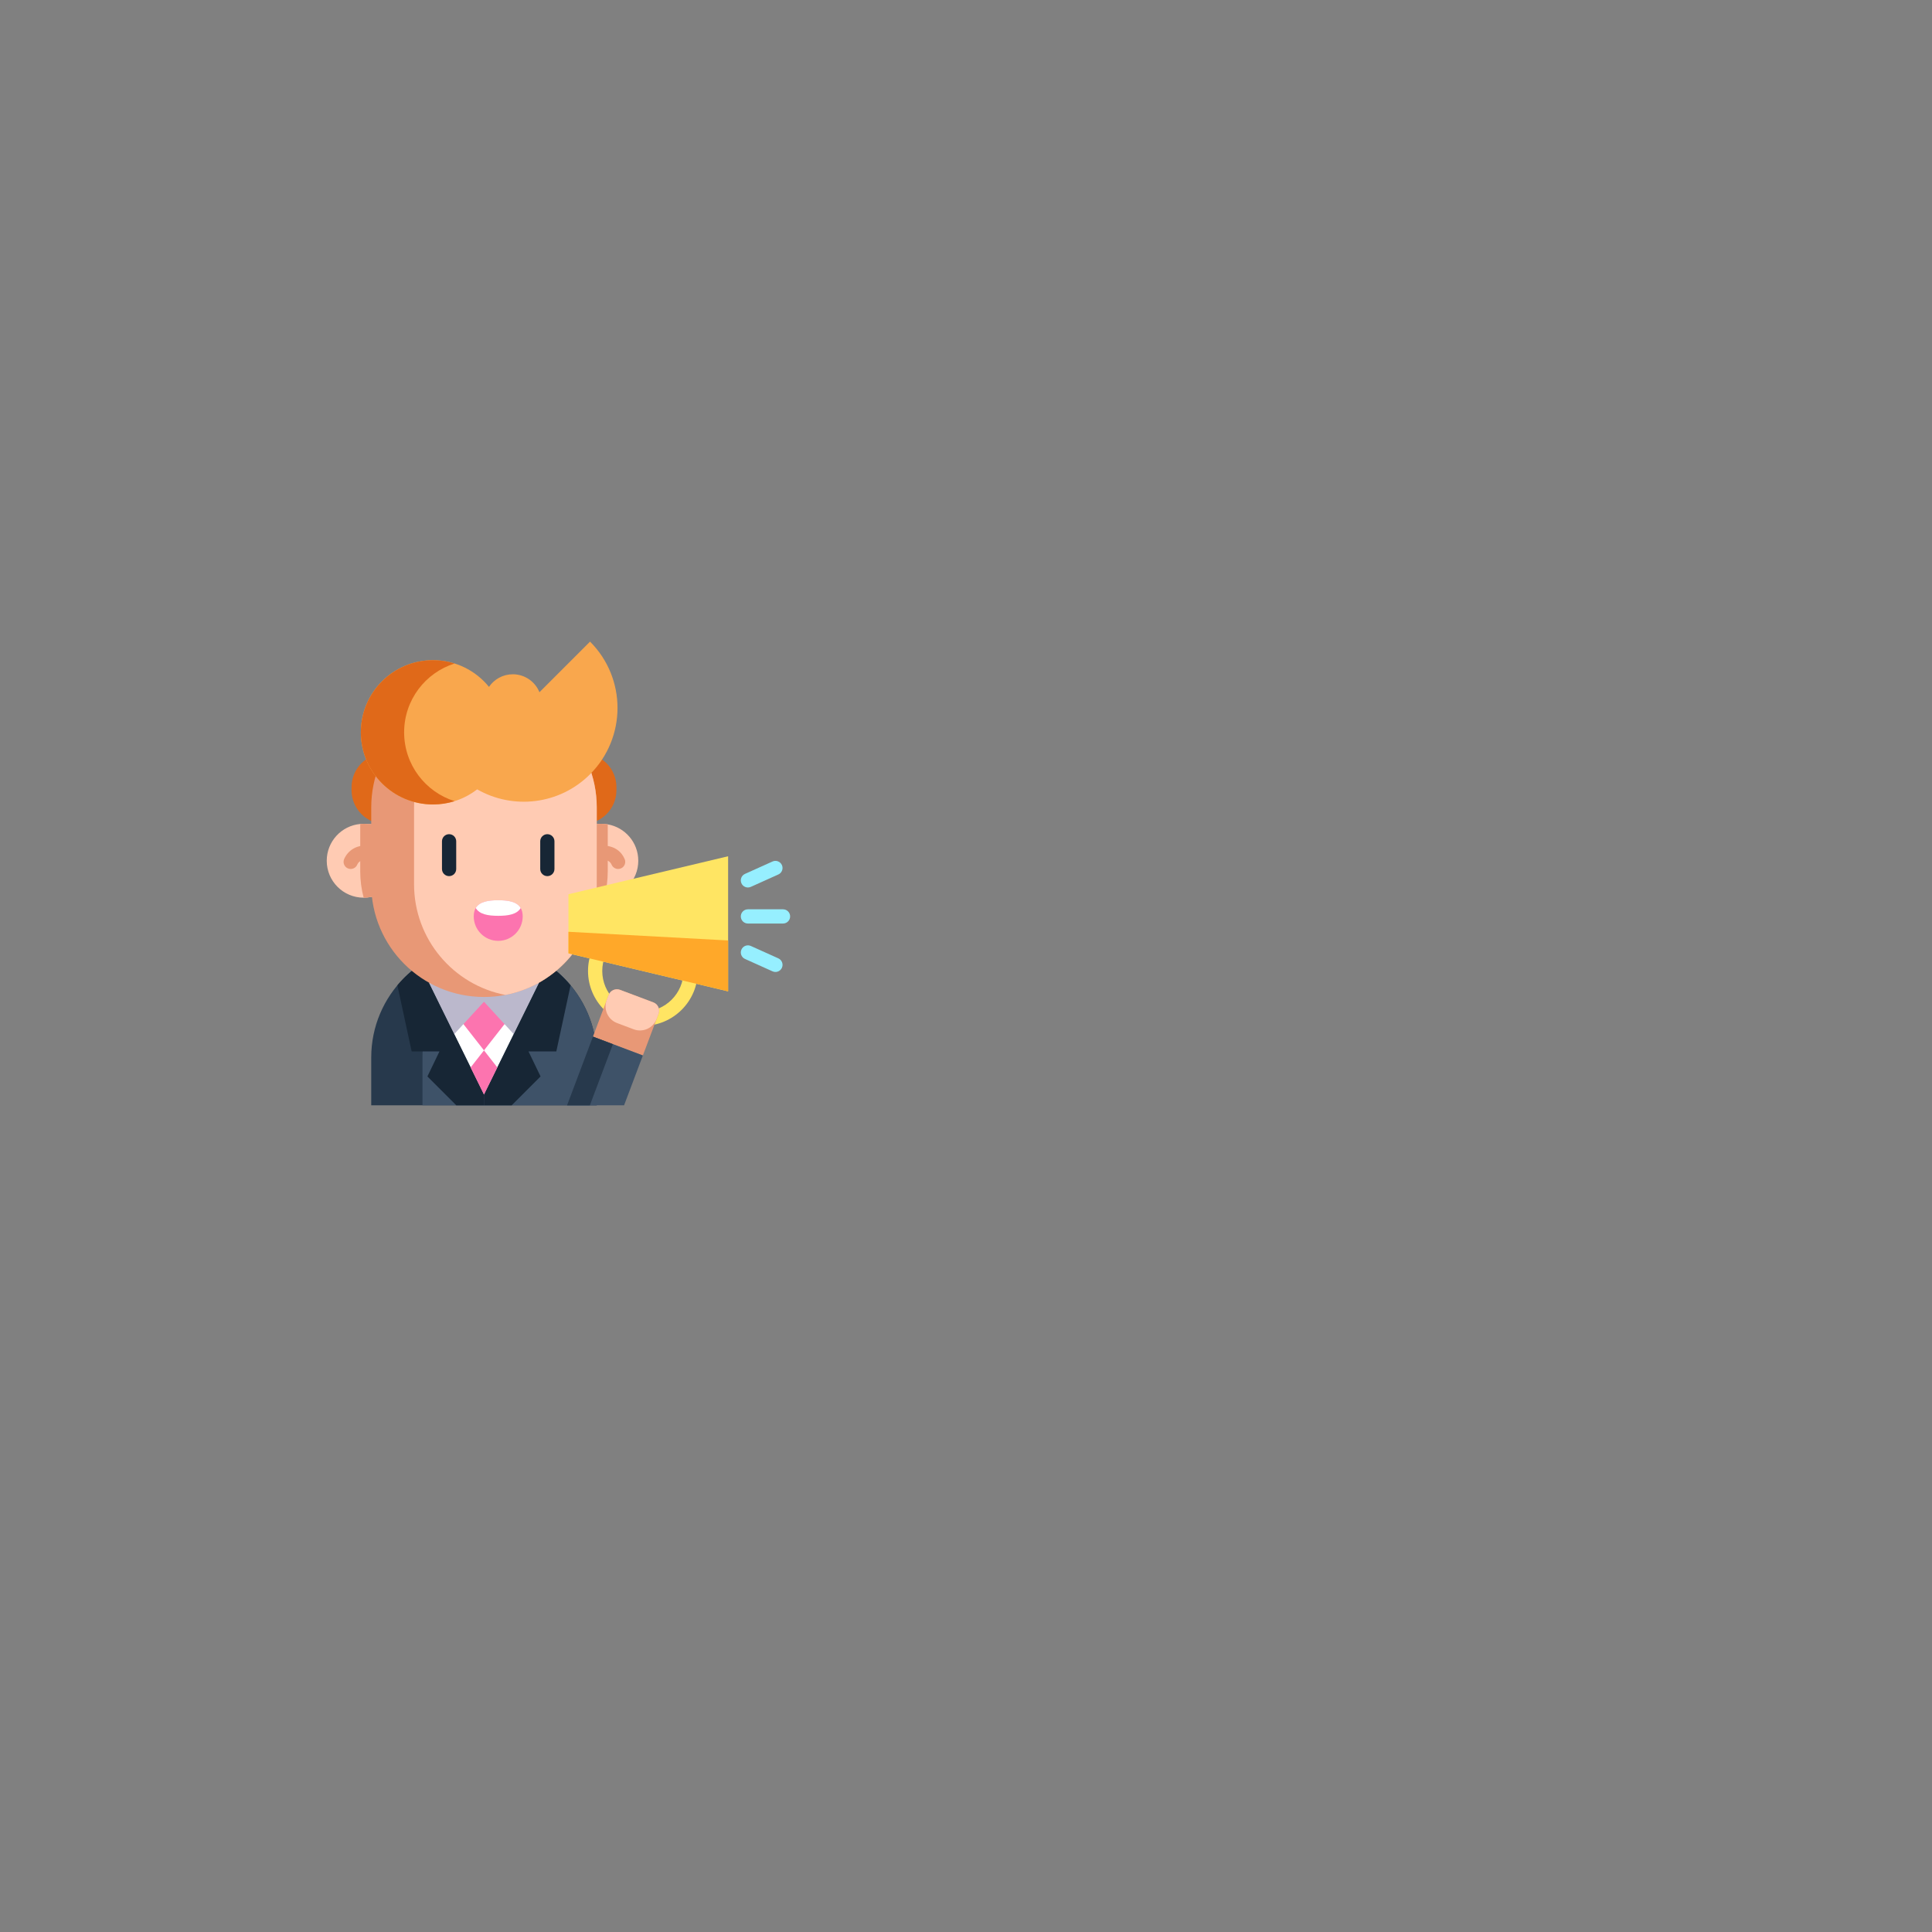 <?xml version="1.0" encoding="UTF-8" standalone="no"?>
<!-- Generator: Adobe Illustrator 19.0.0, SVG Export Plug-In . SVG Version: 6.00 Build 0)  -->

<svg
   xmlns:dc="http://purl.org/dc/elements/1.1/"
   xmlns:cc="http://creativecommons.org/ns#"
   xmlns:rdf="http://www.w3.org/1999/02/22-rdf-syntax-ns#"
   xmlns:svg="http://www.w3.org/2000/svg"
   xmlns="http://www.w3.org/2000/svg"
   xmlns:sodipodi="http://sodipodi.sourceforge.net/DTD/sodipodi-0.dtd"
   xmlns:inkscape="http://www.inkscape.org/namespaces/inkscape"
   version="1.1"
   id="Layer_1"
   x="0px"
   y="0px"
   viewBox="0 0 488.829 488.829"
   style="enable-background:new 0 0 488.829 488.829;"
   xml:space="preserve"
   width="512"
   height="512"
   sodipodi:docname="event.svg"
   inkscape:version="0.92.5 (2060ec1f9f, 2020-04-08)"><rect x="0" y="0" width="488.829" height="488.829" fill="#808080" stroke="none"/><defs
   id="defs1003" /><sodipodi:namedview
   pagecolor="#ffffff"
   bordercolor="#666666"
   borderopacity="1"
   objecttolerance="10"
   gridtolerance="10"
   guidetolerance="10"
   inkscape:pageopacity="0"
   inkscape:pageshadow="2"
   inkscape:window-width="1362"
   inkscape:window-height="729"
   id="namedview1001"
   showgrid="false"
   inkscape:zoom="1.0644531"
   inkscape:cx="256"
   inkscape:cy="256"
   inkscape:window-x="0"
   inkscape:window-y="18"
   inkscape:window-maximized="0"
   inkscape:current-layer="Layer_1" />
<g
   id="g998"
   transform="matrix(0.24,0,0,0.24,82.634,162.345)">
	<path
   style="fill:#ffe563"
   d="m 333.48,405.045 c -31.911,0 -57.872,-25.961 -57.872,-57.872 0,-31.911 25.961,-57.872 57.872,-57.872 31.91,0 57.871,25.961 57.871,57.872 0,31.911 -25.961,57.872 -57.871,57.872 z m 0,-100.743 c -23.64,0 -42.872,19.232 -42.872,42.872 0,23.64 19.232,42.872 42.872,42.872 23.64,0 42.871,-19.232 42.871,-42.872 0,-23.64 -19.231,-42.872 -42.871,-42.872 z"
   id="path930"
   inkscape:connector-curvature="0" />
	<path
   style="fill:#e06919"
   d="m 62.048,117.704 h 207.768 c 19.741,0 35.744,16.003 35.744,35.744 v 3.151 c 0,19.741 -16.003,35.744 -35.744,35.744 H 62.048 c -19.741,0 -35.744,-16.003 -35.744,-35.744 v -3.151 c 0,-19.741 16.003,-35.744 35.744,-35.744 z"
   id="path932"
   inkscape:connector-curvature="0" />
	<path
   style="fill:#ffcbb3"
   d="m 328.588,230.994 c 0,20.455 -15.753,37.218 -35.784,38.821 -1.045,0.089 -2.107,0.133 -3.17,0.133 -2.727,0 -5.384,-0.275 -7.952,-0.815 H 47.058 c -2.568,0.54 -5.225,0.815 -7.952,0.815 H 39.08 C 17.571,269.93 0.153,252.504 0.153,230.995 c 0,-20.278 15.496,-36.934 35.296,-38.768 1.204,-0.124 2.426,-0.177 3.657,-0.177 1.638,0 3.241,0.097 4.826,0.292 h 240.876 c 1.585,-0.195 3.188,-0.292 4.826,-0.292 2.311,0 4.578,0.204 6.774,0.593 18.286,3.197 32.18,19.153 32.18,38.351 z"
   id="path934"
   inkscape:connector-curvature="0" />
	<path
   style="fill:#e89876"
   d="m 296.408,192.643 v 49.34 c 0,9.581 -1.248,18.906 -3.604,27.832 -1.045,0.089 -2.107,0.133 -3.17,0.133 -2.727,0 -5.384,-0.275 -7.952,-0.815 H 47.058 c -2.568,0.54 -5.225,0.815 -7.952,0.815 H 39.08 c -2.373,-8.97 -3.63,-18.33 -3.63,-27.964 v -49.757 c 1.204,-0.124 2.426,-0.177 3.657,-0.177 1.638,0 3.241,0.097 4.826,0.292 h 240.876 c 1.585,-0.195 3.188,-0.292 4.826,-0.292 2.31,0 4.577,0.203 6.773,0.593 z"
   id="path936"
   inkscape:connector-curvature="0" />
	<path
   style="fill:#e89876"
   d="m 307.351,239.668 c -2.896,0 -5.653,-1.687 -6.882,-4.511 -3.133,-7.208 -12.597,-4.903 -13.666,-4.616 -3.992,1.13 -8.107,-1.19 -9.237,-5.174 -1.132,-3.985 1.208,-8.139 5.192,-9.27 7.938,-2.253 24.729,-2.418 31.467,13.08 1.651,3.799 -0.089,8.217 -3.888,9.868 -0.973,0.423 -1.988,0.623 -2.986,0.623 z"
   id="path938"
   inkscape:connector-curvature="0" />
	<path
   style="fill:#e89876"
   d="m 25.392,239.667 c -0.999,0 -2.015,-0.201 -2.989,-0.625 -3.798,-1.653 -5.537,-6.072 -3.884,-9.87 3.811,-8.755 13.714,-16.875 30.089,-13.412 4.052,0.858 6.642,4.838 5.785,8.89 -0.857,4.052 -4.836,6.641 -8.89,5.785 -3.821,-0.809 -10.621,-1.27 -13.23,4.723 -1.229,2.823 -3.986,4.509 -6.881,4.509 z"
   id="path940"
   inkscape:connector-curvature="0" />
	<path
   style="fill:#27394c"
   d="m 284.807,438.433 v 50.394 H 47.057 v -50.394 c 0,-65.652 53.219,-118.879 118.871,-118.879 9.289,0 18.33,1.071 27.008,3.082 21.987,5.109 41.628,16.32 57.053,31.737 21.509,21.517 34.818,51.234 34.818,84.06 z"
   id="path942"
   inkscape:connector-curvature="0" />
	<path
   style="fill:#3e5268"
   d="m 284.807,438.433 v 50.394 H 101.073 v -50.394 c 0,-56.363 39.228,-103.569 91.863,-115.798 21.987,5.109 41.628,16.32 57.053,31.737 21.509,21.518 34.818,51.235 34.818,84.061 z"
   id="path944"
   inkscape:connector-curvature="0" />
	<polyline
   style="fill:#ffffff"
   points="107.876,359.673 165.927,477.479 223.979,359.673  "
   id="polyline946" />
	<polyline
   style="fill:#fc74af"
   points="114.902,365.733 165.927,430.909 216.952,365.733  "
   id="polyline948" />
	<polyline
   style="fill:#bbb8cc"
   points="223.779,360.087 197.311,413.798 165.928,379.637 165.93,379.637 134.548,413.798    108.08,360.087  "
   id="polyline950" />
	<path
   style="fill:#172635"
   d="m 165.93,477.479 v 11.35 h -29.2 L 106.29,458.389 119,431.999 H 89.67 l -15.03,-69.69 c 6.9,-8.29 14.92,-15.61 23.82,-21.75 z"
   id="path952"
   inkscape:connector-curvature="0" />
	<path
   style="fill:#172635"
   d="m 165.924,477.479 v 11.35 h 29.2 l 30.44,-30.44 -12.71,-26.39 h 29.33 l 15.03,-69.69 c -6.9,-8.29 -14.92,-15.61 -23.82,-21.75 z"
   id="path954"
   inkscape:connector-curvature="0" />
	<path
   style="fill:#e89876"
   d="m 284.807,174.791 v 80.953 c 0,57.93 -41.442,106.181 -96.299,116.728 -7.305,1.408 -14.859,2.143 -22.58,2.143 -65.652,0 -118.871,-53.219 -118.871,-118.871 v -80.953 c 0,-65.651 53.219,-118.879 118.871,-118.879 7.722,0 15.275,0.735 22.58,2.143 23.776,4.569 45.028,16.223 61.481,32.675 21.509,21.518 34.818,51.235 34.818,84.061 z"
   id="path956"
   inkscape:connector-curvature="0" />
	<path
   style="fill:#ffcbb3"
   d="m 284.807,174.791 v 80.953 c 0,57.93 -41.442,106.181 -96.299,116.728 C 133.651,361.925 92.209,313.674 92.209,255.744 v -80.953 c 0,-57.93 41.442,-106.19 96.299,-116.736 23.776,4.569 45.028,16.223 61.481,32.675 21.509,21.518 34.818,51.235 34.818,84.061 z"
   id="path958"
   inkscape:connector-curvature="0" />
	<g
   id="g966">
		<g
   id="g964">
			<path
   style="fill:#172635"
   d="m 129.145,247.215 c -4.142,0 -7.5,-3.358 -7.5,-7.5 v -29.22 c 0,-4.142 3.358,-7.5 7.5,-7.5 4.142,0 7.5,3.358 7.5,7.5 v 29.22 c 0,4.142 -3.358,7.5 -7.5,7.5 z"
   id="path960"
   inkscape:connector-curvature="0" />
			<path
   style="fill:#172635"
   d="m 232.72,247.215 c -4.142,0 -7.5,-3.358 -7.5,-7.5 v -29.22 c 0,-4.142 3.358,-7.5 7.5,-7.5 4.142,0 7.5,3.358 7.5,7.5 v 29.22 c 0,4.142 -3.358,7.5 -7.5,7.5 z"
   id="path962"
   inkscape:connector-curvature="0" />
		</g>
	</g>
	<path
   style="fill:#f9a74d"
   d="m 277.739,0 -53.33,53.33 c -4.517,-11.093 -15.392,-18.921 -28.108,-18.921 -10.435,0 -19.636,5.269 -25.099,13.289 -13.937,-17.17 -35.204,-28.145 -59.045,-28.145 -42.002,0 -76.052,34.05 -76.052,76.052 0,42.002 34.05,76.052 76.052,76.052 17.546,0 33.692,-5.958 46.56,-15.939 37.768,21.646 86.764,16.361 119.023,-15.897 C 316.349,101.209 316.349,38.61 277.739,0 Z"
   id="path968"
   inkscape:connector-curvature="0" />
	<path
   style="fill:#e06919"
   d="m 81.742,95.605 c 0,34.048 22.377,62.878 53.224,72.566 -7.187,2.268 -14.857,3.485 -22.81,3.485 -42.002,0 -76.05,-34.048 -76.05,-76.05 0,-42.002 34.049,-76.05 76.05,-76.05 7.953,0 15.607,1.217 22.81,3.485 -30.848,9.686 -53.224,38.515 -53.224,72.564 z"
   id="path970"
   inkscape:connector-curvature="0" />
	<polygon
   style="fill:#fc74af"
   points="151.847,448.899 165.927,430.909 180.007,448.899 165.927,477.479 "
   id="polygon972" />
	<path
   style="fill:#fc74af"
   d="m 206.738,289.643 c 0,14.25 -11.55,25.8 -25.8,25.8 -14.26,0 -25.81,-11.55 -25.81,-25.8 0,-3.63 0.75,-6.52 2.12,-8.8 3.94,-6.68 13.06,-8.21 23.69,-8.21 10.62,0 19.74,1.53 23.68,8.21 1.37,2.28 2.12,5.17 2.12,8.8 z"
   id="path974"
   inkscape:connector-curvature="0" />
	<path
   style="fill:#ffffff"
   d="m 204.617,280.843 c -3.95,6.67 -13.07,8.2 -23.68,8.2 -10.62,0 -19.74,-1.53 -23.69,-8.2 3.94,-6.68 13.06,-8.21 23.69,-8.21 10.621,0 19.741,1.53 23.68,8.21 z"
   id="path976"
   inkscape:connector-curvature="0" />
	<polygon
   style="fill:#ffe563"
   points="254.968,328.655 254.968,266.285 423.299,226.261 423.299,368.679 "
   id="polygon978" />
	<path
   style="fill:#e89876"
   d="m 349.957,392.403 -16.535,43.867 -52.635,-19.84 16.535,-43.867 c 1.827,-4.847 7.235,-7.286 12.073,-5.463 l 35.099,13.23 c 4.838,1.824 7.29,7.226 5.463,12.073 z"
   id="path980"
   inkscape:connector-curvature="0" />
	<polygon
   style="fill:#ffa829"
   points="254.968,328.655 254.968,305.884 423.299,315.032 423.299,368.679 "
   id="polygon982" />
	<path
   style="fill:#ffcbb3"
   d="m 349.952,392.403 -2.02,5.37 c -0.02,0.05 -0.04,0.1 -0.06,0.15 -3.7,9.59 -14.47,14.41 -24.11,10.78 l -13.87,-5.23 -3.67,-1.38 c -9.6,-3.62 -14.5,-14.3 -11.01,-23.93 0.02,-0.08 0.05,-0.15 0.08,-0.23 l 2.03,-5.37 c 1.82,-4.85 7.23,-7.29 12.07,-5.46 l 21.08,7.95 c 0.04,0.01 0.09,0.02 0.13,0.04 l 13.89,5.24 c 4.84,1.82 7.29,7.22 5.46,12.07 z"
   id="path984"
   inkscape:connector-curvature="0" />
	<polygon
   style="fill:#3e5268"
   points="253.509,488.829 280.788,416.429 333.419,436.269 313.609,488.829 "
   id="polygon986" />
	<polygon
   style="fill:#27394c"
   points="253.509,488.829 280.788,416.429 301.839,424.359 277.538,488.829 "
   id="polygon988" />
	<path
   style="fill:#96efff"
   d="m 481.176,297.183 h -36.997 c -4.143,0 -7.5,-3.358 -7.5,-7.5 0,-4.142 3.357,-7.5 7.5,-7.5 h 36.997 c 4.143,0 7.5,3.358 7.5,7.5 0,4.142 -3.357,7.5 -7.5,7.5 z"
   id="path990"
   inkscape:connector-curvature="0" />
	<g
   id="g996">
		<path
   style="fill:#96efff"
   d="m 444.183,259.186 c -2.86,0 -5.592,-1.645 -6.843,-4.423 -1.7,-3.777 -0.018,-8.217 3.76,-9.918 l 29,-13.057 c 3.775,-1.7 8.217,-0.017 9.918,3.76 1.7,3.777 0.018,8.217 -3.76,9.918 l -29,13.057 c -0.999,0.45 -2.046,0.663 -3.075,0.663 z"
   id="path992"
   inkscape:connector-curvature="0" />
		<path
   style="fill:#96efff"
   d="m 473.175,348.241 c -1.03,0 -2.076,-0.213 -3.075,-0.663 l -29,-13.057 c -3.777,-1.701 -5.46,-6.141 -3.76,-9.918 1.702,-3.778 6.146,-5.458 9.918,-3.76 l 29,13.057 c 3.777,1.701 5.46,6.141 3.76,9.918 -1.251,2.778 -3.983,4.423 -6.843,4.423 z"
   id="path994"
   inkscape:connector-curvature="0" />
	</g>
</g>















</svg>